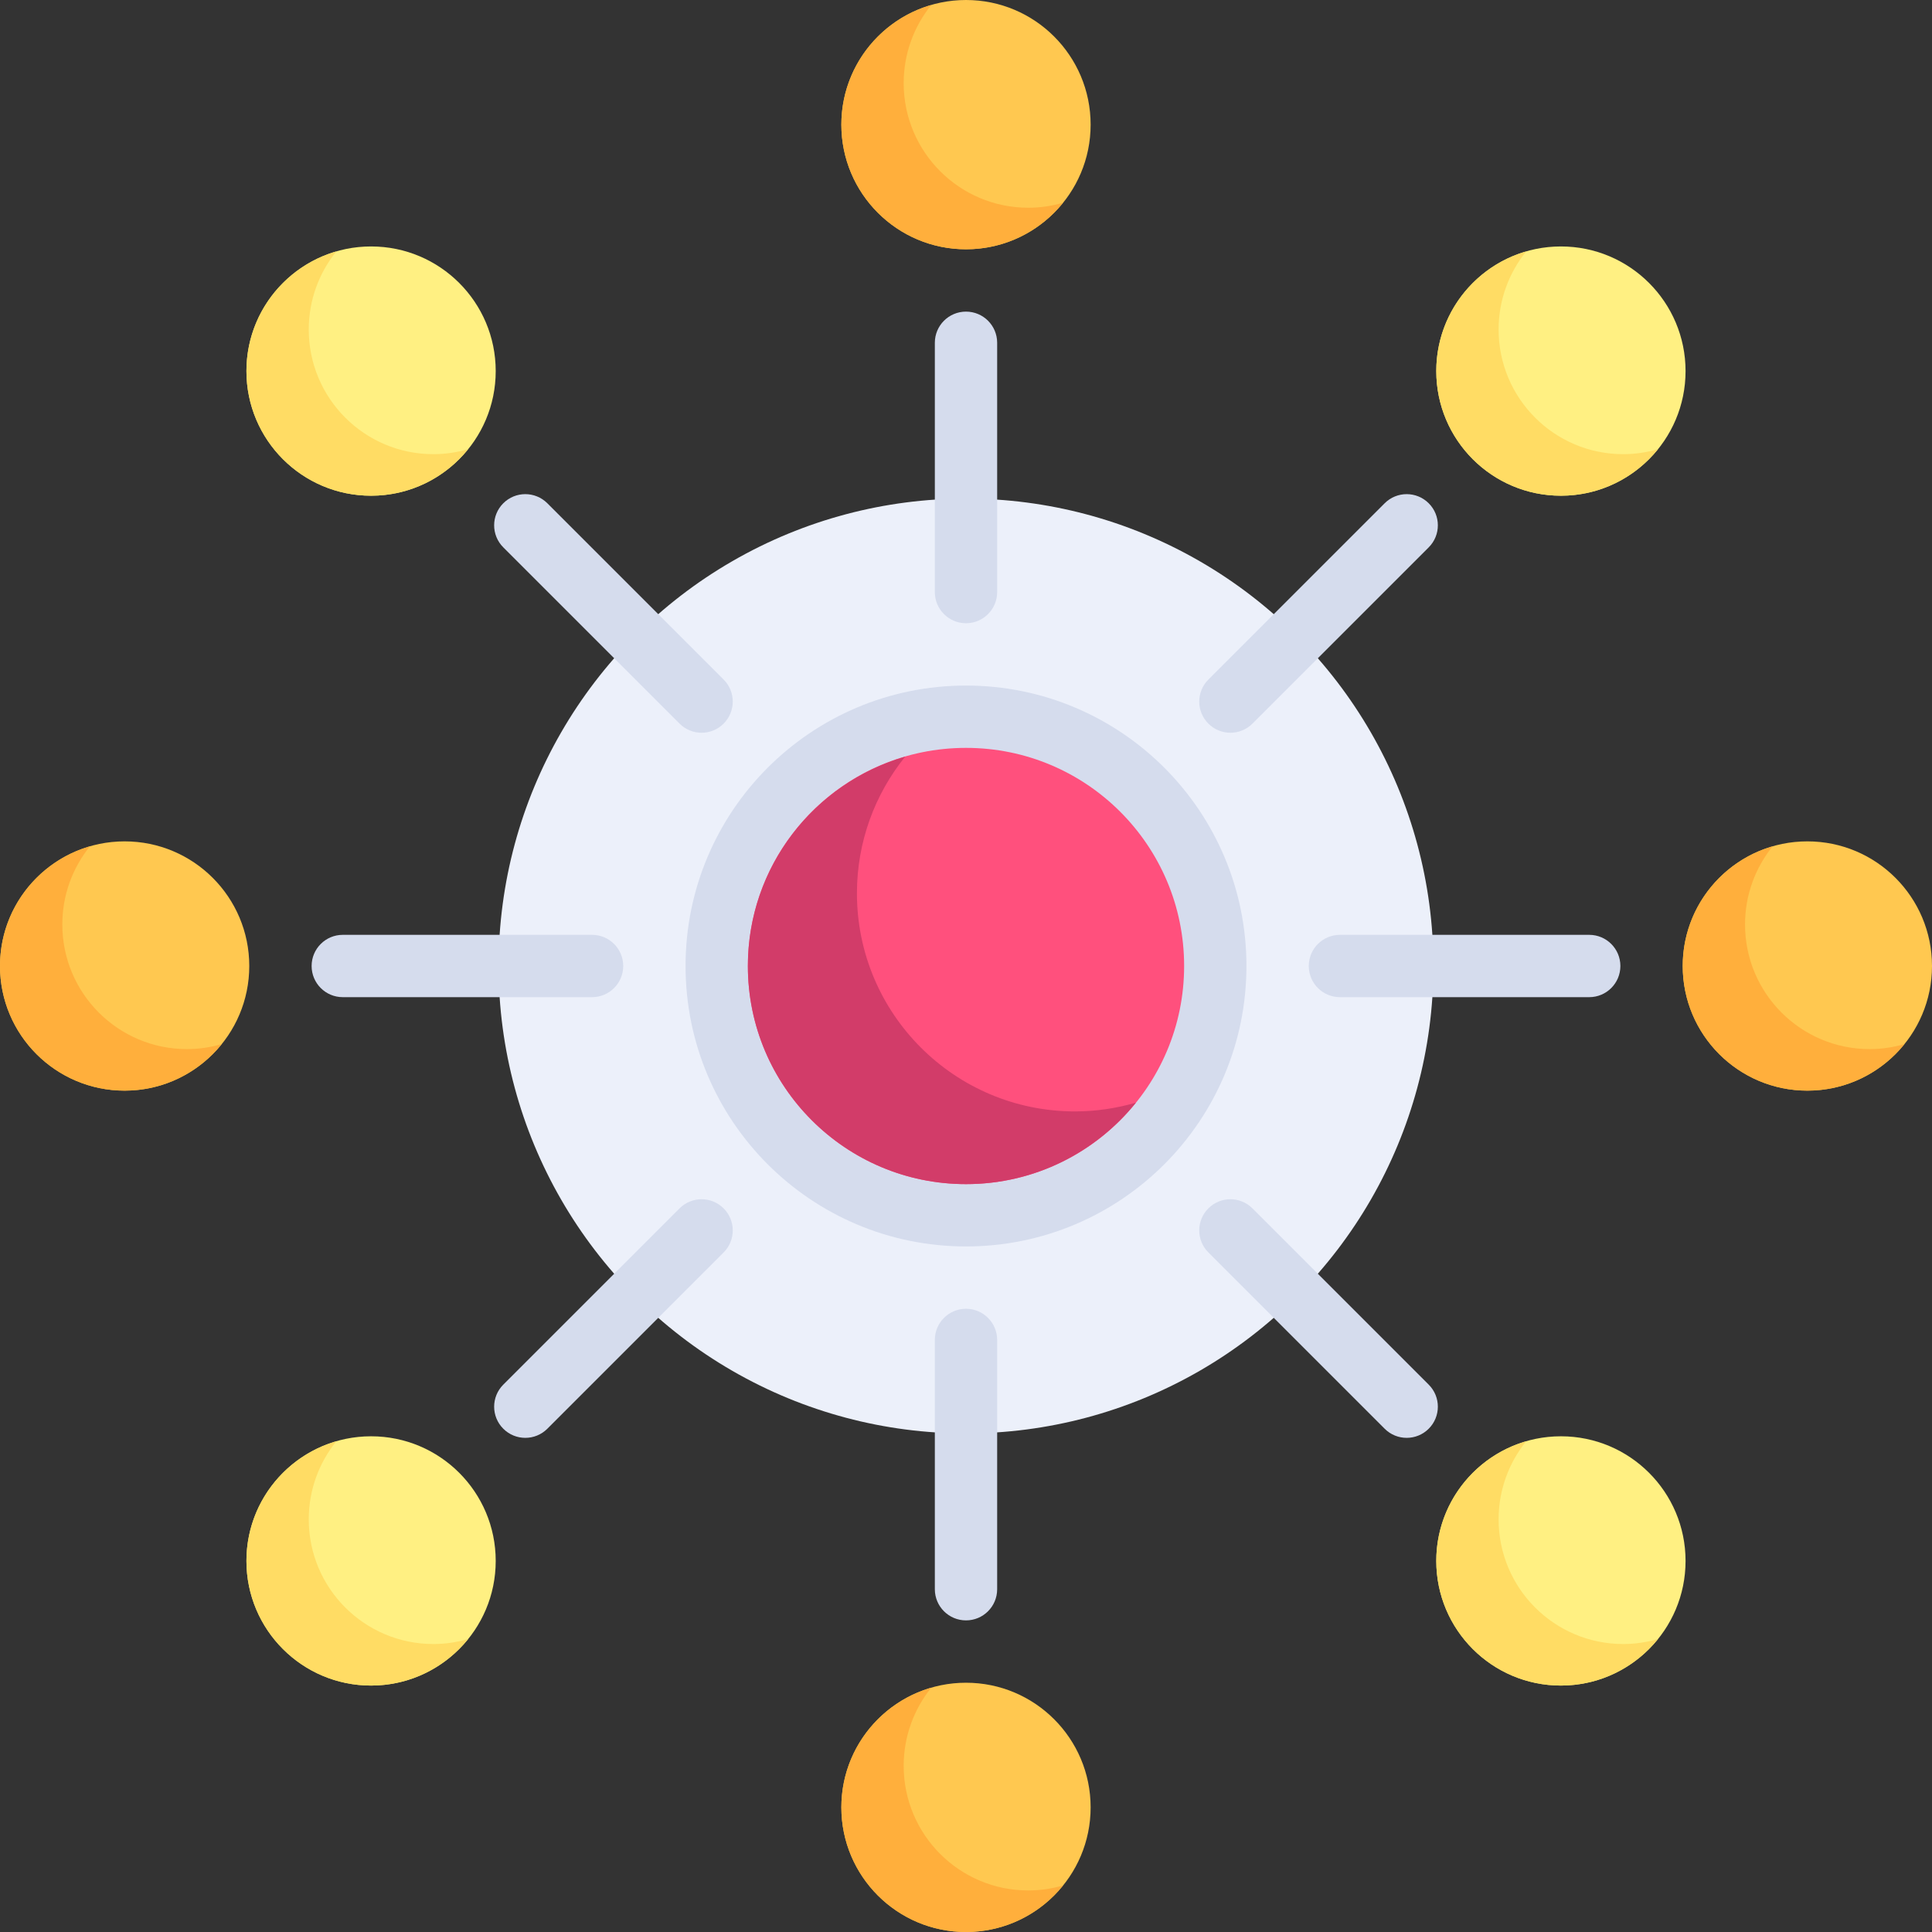<?xml version="1.0" encoding="iso-8859-1"?>
<!-- Generator: Adobe Illustrator 19.0.0, SVG Export Plug-In . SVG Version: 6.00 Build 0)  -->
<svg version="1.1" id="Layer_1" xmlns="http://www.w3.org/2000/svg" xmlns:xlink="http://www.w3.org/1999/xlink" x="0px" y="0px"
	 viewBox="0 0 512 512" style="enable-background:new 0 0 512 512;" xml:space="preserve">
<rect x="0" y="0" width="512" height="512" fill="#333333" stroke="none"/>
<circle style="fill:#ECF0FA;" cx="256" cy="256" r="123.87"/>
<circle style="fill:#D5DCED;" cx="256" cy="256" r="74.32"/>
<circle style="fill:#FF507D;" cx="256" cy="256" r="57.806"/>
<path style="fill:#D23C69;" d="M284.903,294.538c-31.926,0-57.806-25.881-57.806-57.806c0-13.718,4.801-26.302,12.784-36.214
	c-24.073,6.984-41.687,29.157-41.687,55.483c0,31.926,25.881,57.806,57.806,57.806c18.208,0,34.427-8.436,45.023-21.593
	C295.901,293.7,290.504,294.538,284.903,294.538z"/>
<circle style="fill:#FFC850;" cx="33.03" cy="256" r="33.03"/>
<path style="fill:#FFAF3C;" d="M49.548,278.022c-18.243,0-33.032-14.789-33.032-33.032c0-7.839,2.744-15.03,7.305-20.694
	C10.065,228.287,0,240.957,0,256c0,18.243,14.789,33.032,33.032,33.032c10.405,0,19.672-4.821,25.727-12.339
	C55.833,277.543,52.749,278.022,49.548,278.022z"/>
<circle style="fill:#FFC850;" cx="478.97" cy="256" r="33.03"/>
<path style="fill:#FFAF3C;" d="M495.484,278.022c-18.243,0-33.032-14.789-33.032-33.032c0-7.839,2.744-15.03,7.305-20.694
	c-13.756,3.991-23.821,16.661-23.821,31.704c0,18.243,14.789,33.032,33.032,33.032c10.405,0,19.672-4.821,25.727-12.339
	C501.768,277.543,498.684,278.022,495.484,278.022z"/>
<circle style="fill:#FFC850;" cx="256" cy="33.03" r="33.03"/>
<path style="fill:#FFAF3C;" d="M272.516,55.054c-18.243,0-33.032-14.789-33.032-33.032c0-7.839,2.744-15.03,7.305-20.694
	c-13.756,3.991-23.821,16.661-23.821,31.704c0,18.243,14.789,33.032,33.032,33.032c10.405,0,19.672-4.821,25.727-12.339
	C278.801,54.575,275.716,55.054,272.516,55.054z"/>
<circle style="fill:#FFC850;" cx="256" cy="478.97" r="33.03"/>
<path style="fill:#FFAF3C;" d="M272.516,500.989c-18.243,0-33.032-14.789-33.032-33.032c0-7.839,2.744-15.03,7.305-20.694
	c-13.756,3.991-23.821,16.661-23.821,31.704C222.968,497.211,237.757,512,256,512c10.405,0,19.672-4.821,25.727-12.339
	C278.801,500.51,275.716,500.989,272.516,500.989z"/>
<circle style="fill:#FFF082;" cx="98.34" cy="98.34" r="33.03"/>
<path style="fill:#FFDC64;" d="M114.854,120.36c-18.243,0-33.032-14.789-33.032-33.032c0-7.839,2.744-15.03,7.305-20.694
	c-13.756,3.991-23.821,16.661-23.821,31.704c0,18.243,14.789,33.032,33.032,33.032c10.405,0,19.672-4.821,25.727-12.339
	C121.139,119.881,118.054,120.36,114.854,120.36z"/>
<circle style="fill:#FFF082;" cx="413.66" cy="413.66" r="33.03"/>
<path style="fill:#FFDC64;" d="M430.178,435.684c-18.243,0-33.032-14.789-33.032-33.032c0-7.839,2.744-15.03,7.305-20.694
	c-13.756,3.991-23.821,16.661-23.821,31.704c0,18.243,14.789,33.032,33.032,33.032c10.405,0,19.672-4.821,25.727-12.339
	C436.463,435.205,433.378,435.684,430.178,435.684z"/>
<circle style="fill:#FFF082;" cx="413.66" cy="98.34" r="33.03"/>
<path style="fill:#FFDC64;" d="M430.178,120.36c-18.243,0-33.032-14.789-33.032-33.032c0-7.839,2.744-15.03,7.305-20.694
	c-13.756,3.991-23.821,16.661-23.821,31.704c0,18.243,14.789,33.032,33.032,33.032c10.405,0,19.672-4.821,25.727-12.339
	C436.463,119.881,433.378,120.36,430.178,120.36z"/>
<circle style="fill:#FFF082;" cx="98.34" cy="413.66" r="33.03"/>
<path style="fill:#FFDC64;" d="M114.854,435.684c-18.243,0-33.032-14.789-33.032-33.032c0-7.839,2.744-15.03,7.305-20.694
	c-13.756,3.991-23.821,16.661-23.821,31.704c0,18.243,14.789,33.032,33.032,33.032c10.405,0,19.672-4.821,25.727-12.339
	C121.139,435.205,118.054,435.684,114.854,435.684z"/>
<g>
	<path style="fill:#D5DCED;" d="M156.903,264.258H90.839c-4.565,0-8.258-3.698-8.258-8.258s3.694-8.258,8.258-8.258h66.065
		c4.565,0,8.258,3.698,8.258,8.258S161.468,264.258,156.903,264.258z"/>
	<path style="fill:#D5DCED;" d="M421.161,264.258h-66.065c-4.565,0-8.258-3.698-8.258-8.258s3.694-8.258,8.258-8.258h66.065
		c4.565,0,8.258,3.698,8.258,8.258S425.726,264.258,421.161,264.258z"/>
	<path style="fill:#D5DCED;" d="M247.742,156.903V90.839c0-4.565,3.698-8.258,8.258-8.258s8.258,3.694,8.258,8.258v66.065
		c0,4.565-3.698,8.258-8.258,8.258S247.742,161.468,247.742,156.903z"/>
	<path style="fill:#D5DCED;" d="M247.742,421.161v-66.065c0-4.565,3.698-8.258,8.258-8.258s8.258,3.694,8.258,8.258v66.065
		c0,4.565-3.698,8.258-8.258,8.258S247.742,425.726,247.742,421.161z"/>
	<path style="fill:#D5DCED;" d="M180.089,191.767l-46.715-46.715c-3.228-3.228-3.225-8.454,0-11.679s8.451-3.228,11.679,0
		l46.715,46.715c3.228,3.228,3.225,8.454,0,11.679S183.316,194.995,180.089,191.767z"/>
	<path style="fill:#D5DCED;" d="M366.947,378.626l-46.715-46.715c-3.228-3.228-3.225-8.454,0-11.679s8.451-3.228,11.679,0
		l46.715,46.715c3.228,3.228,3.225,8.454,0,11.679C375.401,381.851,370.175,381.854,366.947,378.626z"/>
	<path style="fill:#D5DCED;" d="M320.233,180.089l46.715-46.715c3.228-3.228,8.454-3.225,11.679,0c3.225,3.225,3.228,8.451,0,11.679
		l-46.715,46.715c-3.228,3.228-8.454,3.225-11.679,0S317.005,183.316,320.233,180.089z"/>
	<path style="fill:#D5DCED;" d="M133.374,366.947l46.715-46.715c3.228-3.228,8.454-3.225,11.679,0s3.228,8.451,0,11.679
		l-46.715,46.715c-3.228,3.228-8.454,3.225-11.679,0C130.149,375.401,130.146,370.175,133.374,366.947z"/>
</g>
<g>
</g>
<g>
</g>
<g>
</g>
<g>
</g>
<g>
</g>
<g>
</g>
<g>
</g>
<g>
</g>
<g>
</g>
<g>
</g>
<g>
</g>
<g>
</g>
<g>
</g>
<g>
</g>
<g>
</g>
</svg>
